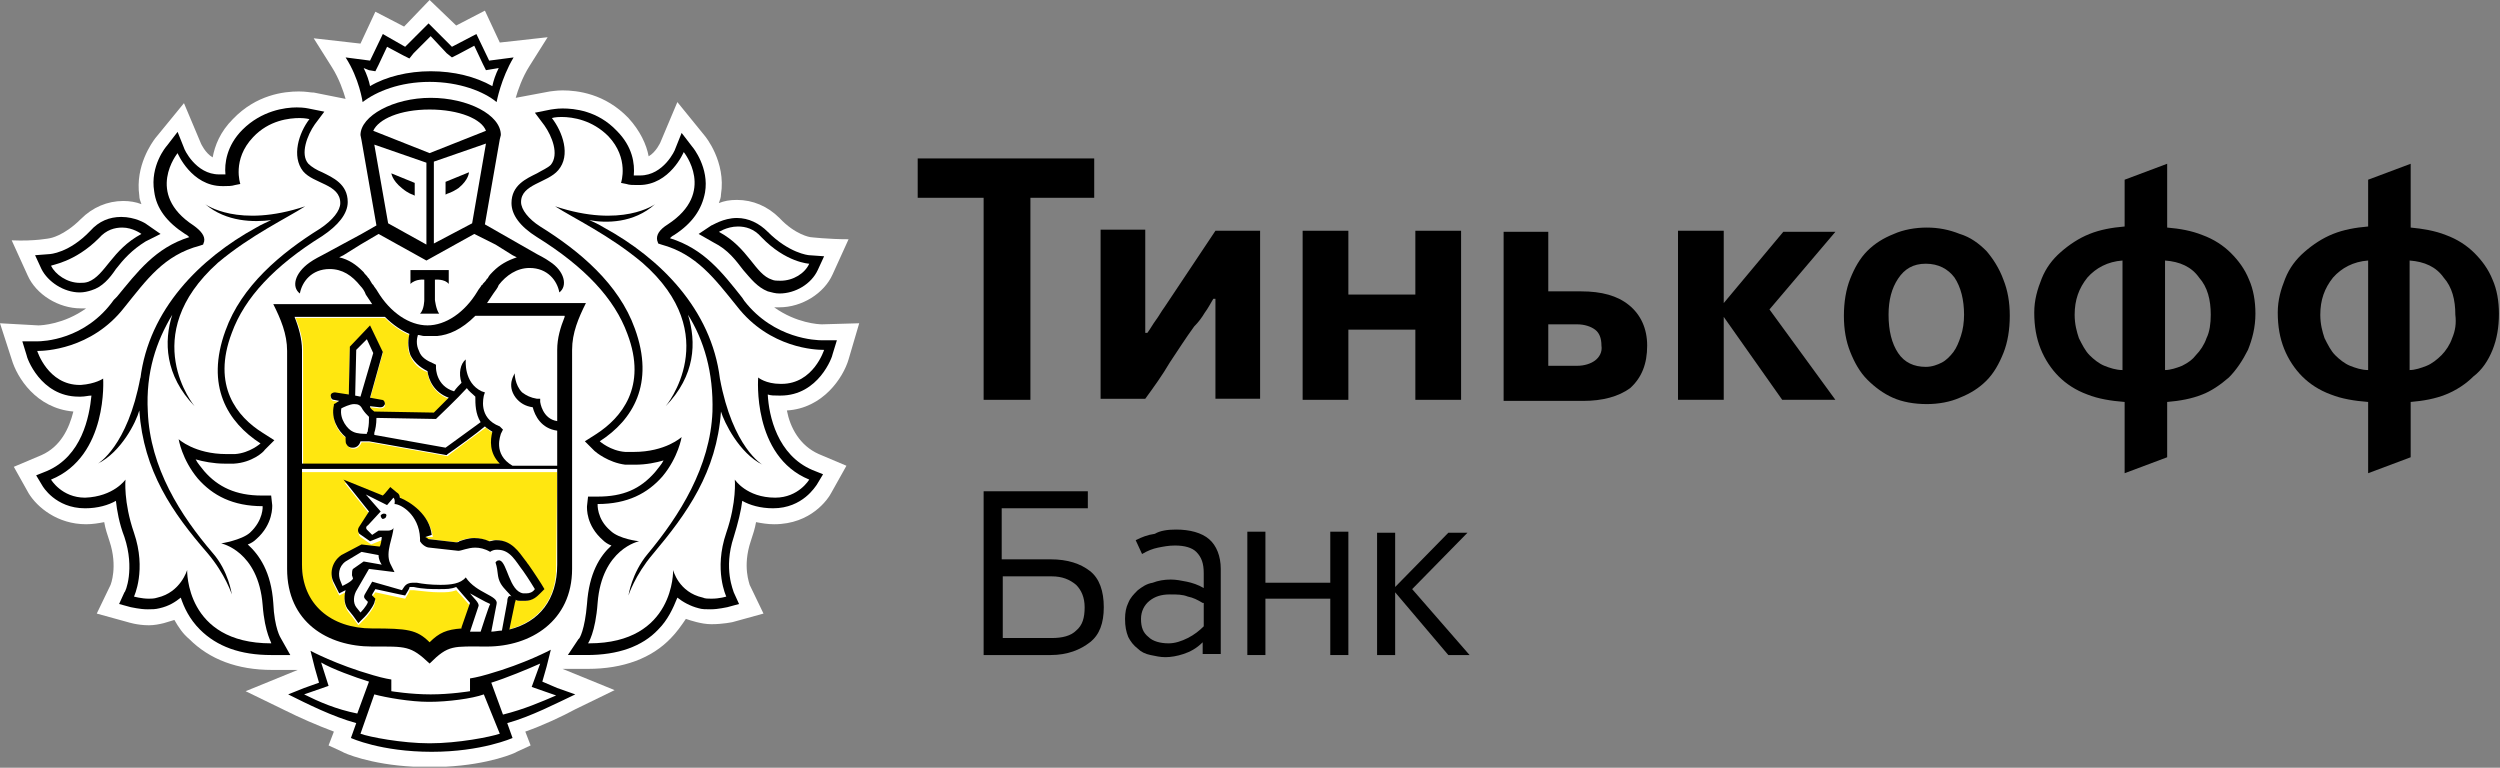 <?xml version="1.0" encoding="utf-8"?>
<!-- Generator: Adobe Illustrator 23.0.1, SVG Export Plug-In . SVG Version: 6.00 Build 0)  -->
<svg version="1.1" xmlns="http://www.w3.org/2000/svg" xmlns:xlink="http://www.w3.org/1999/xlink" x="0px" y="0px"
	 viewBox="0 0 235.1 72.2" style="enable-background:new 0 0 235.1 72.2;" xml:space="preserve">
<rect x="0" y="0" width="235.1" height="72.2" fill="#808080" stroke="none"/>
<style type="text/css">
	.st0{fill:#FFFFFF;}
	.st1{fill:#FFE710;}
</style>
<g id="Layer_1">
	<g>
		<g>
			<g>
				<path class="st0" d="M79.8,33.8l1-3.4l-3.5,0.1c-0.3,0-2.4-0.1-4.5-1.6c0.2,0,0.3,0,0.5,0c2.1,0,4.2-1.3,5-3.1l1.5-3.3
					c-1.9,0-3.6-0.2-3.6-0.2c0,0-1.4-0.2-2.9-1.8c-1.1-1.1-2.5-1.7-4-1.7c-0.7,0-1.2,0.1-1.7,0.3c0.1-0.3,0.2-0.5,0.2-0.8
					c0.5-3.1-1.5-5.5-1.5-5.5l-2.6-3.2l-1.6,3.8c0,0-0.4,0.9-1.1,1.3c-0.2-1.1-0.8-2.4-1.9-3.6c-2.2-2.3-4.8-2.6-6.2-2.6
					c-0.6,0-1.1,0.1-1.2,0.1l-3.2,0.6c0.2-0.7,0.6-1.9,1.3-3l1.7-2.7L47,4l-1.4-3l-2.7,1.4L40.4,0L38,2.5l-2.7-1.4l-1.4,3l-4.4-0.5
					l1.7,2.7c0.7,1.1,1.1,2.3,1.3,3l-3-0.6l-0.1,0c-0.2,0-0.6-0.1-1.3-0.1c-1.4,0-4,0.3-6.2,2.6c-1.2,1.2-1.7,2.5-1.9,3.6
					c-0.7-0.4-1.1-1.3-1.1-1.3l-1.6-3.8l-2.7,3.3c-0.3,0.4-1.9,2.6-1.5,5.4c0,0.3,0.1,0.5,0.2,0.8c-0.5-0.2-1.1-0.3-1.7-0.3
					c-1.5,0-2.9,0.6-4,1.7c-1.6,1.6-2.9,1.8-2.9,1.8c0,0-1.4,0.3-3.6,0.2l1.5,3.3c0.8,1.8,2.9,3.1,5,3.1c0.2,0,0.3,0,0.5,0
					c-2.1,1.5-4.2,1.6-4.5,1.6L0,30.4l1.1,3.4c0.5,1.7,2.3,4.6,5.8,4.9c-0.4,1.6-1.2,3.3-3,4.1l-2.6,1.1l1.4,2.5
					c0.8,1.3,2.7,2.9,5.4,2.9c0.6,0,1.2-0.1,1.7-0.2c0.1,0.6,0.3,1.2,0.5,1.8c0.8,2.4,0.1,4.1,0.1,4.1l-1.3,2.7l2.9,0.8
					c0,0,0.9,0.3,2,0.3c0.5,0,1-0.1,1.4-0.2c0.3-0.1,0.7-0.2,1-0.3c0.4,0.7,0.8,1.3,1.4,1.8c1.9,1.9,4.5,2.9,7.8,2.9h0l2.4,0l-4.9,2
					l3.7,1.8c1.4,0.7,3,1.4,4.6,2l-0.5,1.3l1.3,0.6c0.1,0.1,2.6,1.2,6.7,1.4c0,0,1,0,1.5,0c0.5,0,1.5,0,1.5,0
					c4.1-0.2,6.6-1.3,6.7-1.4l1.3-0.6l-0.5-1.3c1.7-0.6,3.4-1.4,4.7-2.1l3.7-1.8l-4.9-2l2.4,0c3.3,0,6-1,7.8-2.9
					c0.5-0.5,1-1.2,1.4-1.8c0.3,0.1,0.6,0.2,1,0.3c0.4,0.1,0.9,0.2,1.4,0.2c1.1,0,2-0.2,2-0.2l2.9-0.8l-1.3-2.7
					c0-0.1-0.7-1.7,0.1-4.1c0.2-0.6,0.4-1.2,0.5-1.8c0.5,0.1,1.1,0.2,1.7,0.2c3.5,0,5.1-2.4,5.4-3l1.4-2.5l-2.6-1.1
					c-1.8-0.8-2.7-2.5-3-4.1C77.4,38.4,79.3,35.5,79.8,33.8 M32.7,10.4L32.7,10.4L32.7,10.4L32.7,10.4z"/>
				<path class="st0" d="M40.4,10.3c-2.8,0-4.9,0.9-5.3,2l5.3,2.1l5.3-2.1C45.3,11.2,43.2,10.3,40.4,10.3"/>
				<path class="st0" d="M40.5,66L40.5,66L40.5,66h-0.1h0c-1.7,0-4-0.3-5.1-0.7L33.9,69c0.9,0.3,3.9,0.9,6.5,0.9
					c2.6,0,5.7-0.6,6.5-0.9l-1.3-3.7C44.5,65.7,42.2,66,40.5,66"/>
				<path class="st0" d="M50.7,62.4c-1,0.6-3.2,1.4-4.5,1.8l1.1,3c2-0.6,3.7-1.2,5.1-1.9L50,64.6L50.7,62.4z"/>
				<path class="st0" d="M30.2,62.4l0.7,2.2l-2.3,0.8c1.4,0.7,3,1.3,5.1,1.9l1.1-3C33.4,63.8,31.2,63,30.2,62.4"/>
				<path class="st0" d="M40.4,6.8c2.1,0,4.2,0.5,5.8,1.4c0.1-0.5,0.3-1.1,0.6-1.7l-0.6,0.1l-0.6,0.1l-0.3-0.6l-0.8-1.7l-1.5,0.8
					l-0.6,0.3L42,5l-1.6-1.6L38.9,5l-0.5,0.4l-0.6-0.3l-1.5-0.8l-0.8,1.7l-0.3,0.6l-0.6-0.1l-0.6-0.1c0.3,0.6,0.5,1.2,0.6,1.7
					C36.3,7.3,38.3,6.8,40.4,6.8"/>
				<path class="st0" d="M72.5,26.4c0.3,0.1,0.5,0.1,0.8,0.1c1.2,0,2.3-0.8,2.7-1.6c0,0-2.2-0.1-4.5-2.5c-0.7-0.8-1.5-1-2.2-1
					c-1.1,0-1.8,0.6-1.8,0.6C70.4,23.4,70.9,25.8,72.5,26.4"/>
				<path class="st0" d="M7.5,26.5c0.3,0,0.6,0,0.8-0.1c1.6-0.5,2.2-3,5-4.5c0,0-0.8-0.6-1.8-0.6c-0.7,0-1.5,0.2-2.2,1
					c-2.3,2.4-4.5,2.5-4.5,2.5C5.2,25.7,6.3,26.5,7.5,26.5"/>
				<path class="st0" d="M73.3,36.2c0,0,0.1,0,0.1,0c3,0,4-3.2,4-3.2h-0.1c-0.5,0-5-0.1-8.1-4.1c-2.1-2.6-3.7-4.9-7.1-5.8l-0.3-0.1
					l-0.1-0.3c-0.1-0.5,0.3-1,1-1.5c4.6-3,1.5-6.8,1.5-6.8s-1.3,3.1-4.2,3.1c-0.1,0-0.1,0-0.2,0c-0.3,0-0.7,0-1-0.1l-0.5-0.1
					c0,0,0.8-2.3-1.2-4.4c-1.5-1.6-3.4-1.8-4.4-1.8c-0.5,0-0.9,0.1-0.9,0.1c1,1.3,1.7,3.5,0.6,4.9c-1,1.2-3.5,1.2-3.5,3
					c0,0.7,0.7,1.6,1.9,2.4c3.7,2.3,7.4,5.4,8.9,9.6c1.9,5.2-0.2,8.6-3.3,10.6c0,0,1,0.9,2.4,1c0.3,0,0.6,0,0.8,0
					c3,0,4.5-1.4,4.5-1.4s-0.3,1.9-1.8,3.7c-1.4,1.6-3.3,2.6-6.1,2.6c0,0-0.1,1.3,1.2,2.5c0.8,0.7,2.7,1,2.7,1s-3.5,0.7-3.9,5.8
					c-0.2,2.8-0.9,3.8-0.9,3.8h0.1c8.1,0,7.9-6.9,7.9-6.9s0.6,2.1,2.8,2.6c0.3,0.1,0.6,0.1,0.8,0.1c0.7,0,1.4-0.2,1.4-0.2
					s-1.2-2.5,0-6c1-2.9,0.8-5,0.8-5s1.1,1.6,3.8,1.7h0c2.2,0,3.2-1.7,3.2-1.7c-5.4-2.2-4.9-9.5-4.9-9.5S71.9,36.2,73.3,36.2
					 M71.7,43.7c-2.2-1.1-3.6-3.9-3.9-5c-0.4,5.7-3.1,9.6-6.4,13.4c-1.7,2-2.3,3.9-2.3,3.9s0.3-2.2,1.8-3.9c3-3.6,5.9-8.2,6.1-13.4
					c0.1-3.7-0.8-6.6-2.3-9.1c0.8,2.5,0.7,5.7-2.1,8.6c0,0,5.5-6.6-2.2-13.5c-3.1-2.6-6.5-4.2-8.2-5.3c6.3,2.1,9.4-0.2,9.4-0.2
					c-2,1.7-4.6,1.7-6.2,1.5c0.4,0.2,0.9,0.4,1.4,0.7c5.3,2.9,10.1,7.7,10.9,14.2v-0.1C68.9,42.1,71.7,43.7,71.7,43.7"/>
				<path class="st0" d="M20.8,50.9c0,0,1.9-0.2,2.7-1c1.3-1.1,1.2-2.5,1.2-2.5c-2.8,0-4.7-1-6.1-2.6c-1.5-1.8-1.8-3.7-1.8-3.7
					s1.5,1.4,4.5,1.4c0.3,0,0.5,0,0.8,0c1.4-0.1,2.4-1,2.4-1c-3.1-2-5.2-5.4-3.3-10.6c1.5-4.2,5.2-7.3,8.9-9.6
					c1.2-0.8,1.9-1.6,1.9-2.4c0-1.7-2.5-1.8-3.5-3c-1.2-1.4-0.4-3.6,0.6-4.9c0,0-0.3-0.1-0.9-0.1c-1.1,0-2.9,0.3-4.4,1.8
					c-2,2.1-1.2,4.4-1.2,4.4L22,17.4c-0.3,0.1-0.6,0.1-1,0.1c-0.1,0-0.1,0-0.2,0c-2.9,0-4.2-3.1-4.2-3.1s-3.1,3.8,1.5,6.8
					c0.8,0.5,1.1,1,1,1.5L19,23.1l-0.3,0.1c-3.3,0.9-5,3.2-7.1,5.8c-3.1,4-7.5,4.1-8.1,4.1H3.5c0,0,1,3.2,4,3.2c0,0,0.1,0,0.1,0
					c1.4,0,2.1-0.6,2.1-0.6s0.5,7.2-4.9,9.5c0,0,1,1.7,3.2,1.7h0c2.7,0,3.8-1.7,3.8-1.7s-0.2,2.1,0.8,5c1.2,3.5,0,6,0,6
					s0.6,0.2,1.4,0.2c0.3,0,0.6,0,0.8-0.1c2.3-0.5,2.8-2.6,2.8-2.6s-0.2,6.9,7.9,6.9h0.1c0,0-0.7-1-0.9-3.8
					C24.3,51.7,20.8,50.9,20.8,50.9 M19.5,52.2c-3.2-3.8-6-7.7-6.4-13.4c-0.3,1-1.7,3.9-3.9,5c0,0,2.8-1.7,4-8.1v0.1
					c0.8-6.6,5.6-11.3,10.9-14.2c0.5-0.3,0.9-0.5,1.4-0.7c-1.6,0.3-4.2,0.3-6.2-1.5c0,0,3.1,2.3,9.4,0.2c-1.7,1.1-5.1,2.7-8.2,5.3
					c-7.8,6.8-2.2,13.5-2.2,13.5c-2.8-2.9-2.9-6-2.1-8.6c-1.5,2.4-2.4,5.4-2.3,9.1C14.1,44,17,48.5,20,52.2c1.5,1.8,1.8,3.9,1.8,3.9
					S21.2,54.2,19.5,52.2"/>
				<path class="st0" d="M34.5,25.6c0.1,0.1,0.3,0.3,0.4,0.5c0,0,0.1,0.1,0.1,0.1c0.1,0.2,0.2,0.3,0.3,0.5c0,0,0,0.1,0.1,0.1
					c0.1,0.2,0.3,0.4,0.4,0.6c1.2,2,3,3.2,4.7,3.2c1.7,0,3.5-1.2,4.7-3.2c0.1-0.2,0.3-0.4,0.4-0.6c0,0,0-0.1,0.1-0.1
					c0.1-0.2,0.2-0.3,0.4-0.5c0,0,0.1-0.1,0.1-0.1c0.1-0.2,0.3-0.3,0.4-0.5c0,0,0,0,0.1-0.1c0.6-0.6,1.3-1.1,2.2-1.3L48.3,24h0
					l-1.6-1l-1.7-1l-4.5,2.5l0,0l0,0l-4.5-2.5l-1.7,1l-1.6,1h0l-0.4,0.2C33.1,24.5,33.8,24.9,34.5,25.6
					C34.4,25.6,34.4,25.6,34.5,25.6 M38.6,25.4h1.9h1.9v1.3c-0.4-0.5-1.3-0.4-1.3-0.4v1.9c0,0,0,0.9,0.4,1.3h-0.9h-0.9
					c0.3-0.4,0.4-1.3,0.4-1.3v-1.9c0,0-0.9-0.1-1.3,0.4V25.4z"/>
				<path class="st0" d="M40.1,22.9v-7.7l-4.9-1.7l1.3,7.4L40.1,22.9z M39,17.1v1.2l-0.2-0.1c0,0-0.4-0.1-1-0.6c-1-0.8-1-1.5-1-1.5
					L39,17.1z"/>
				<path class="st0" d="M44.4,21l1.3-7.4l-4.9,1.7v7.7L44.4,21z M41.9,17.1l2.2-0.9c0,0,0,0.7-1,1.5c-0.6,0.5-0.9,0.6-1,0.6
					l-0.2,0.1V17.1z"/>
				<path class="st0" d="M33.2,40.6c0.5,0.2,1,0.2,1.3,0.2c0,0,0-0.1,0-0.1c0-0.1,0.1-0.2,0.1-0.3c0.1-0.4,0.1-0.9,0.1-1.2
					c-0.2-0.1-0.5-0.3-0.6-0.7c-0.2-0.4-0.4-0.6-0.8-0.6c-0.5,0-1,0.3-1.2,0.4C31.9,39.5,32.6,40.4,33.2,40.6"/>
				<path class="st0" d="M43.9,36.6c-0.9,1-2.7,2.7-2.8,2.8l-0.1,0.1l-5.6-0.1c0,0.6-0.1,1-0.2,1.4c0,0.1,0,0.1,0,0.2l6.7,1.2
					c0.7-0.5,2.6-1.9,3.3-2.4c-0.5-0.8-0.6-1.7-0.5-2.4C44.4,37.1,44.2,36.8,43.9,36.6"/>
				<path class="st0" d="M44.7,29.8c-1.3,1.3-2.5,1.8-3.6,1.9c-0.2,0-0.4,0-0.6,0h0h0c-0.2,0-0.4,0-0.6,0c-0.2,0-0.4,0-0.6-0.1
					c-0.1,0.3-0.2,0.9,0.1,1.5c0.2,0.5,0.7,0.9,1.4,1.2l0.2,0.1l0,0.3c0,0.1,0.1,1.7,1.8,2.2c0.3-0.3,0.6-0.6,0.7-0.8
					c-0.4-0.9-0.2-1.7,0.4-2.2c0,0.1-0.3,2.2,1.5,3l0.3,0.1l-0.1,0.3c0,0.1-0.6,2.2,1.5,2.9l0.4,0.1l-0.2,0.4c0,0.1-0.8,2,1.1,3h4.2
					v-3.3c-1.5-0.2-2.1-1.4-2.3-2.2c-0.7-0.1-1.2-0.4-1.6-0.9c-0.9-1.1-0.1-2.2-0.1-2.3c0,0,0,1.1,0.7,1.8c0.3,0.3,0.7,0.6,1.4,0.6
					l0.3,0l0,0.3c0,0.1,0.2,1.6,1.6,1.8l0-6.7c0-1,0.3-2.1,0.7-3.1H44.7z"/>
				<polygon class="st0" points="33.5,32.9 33.4,37.2 33.9,37.3 35.1,33.2 34.5,31.9 				"/>
				<path class="st0" d="M46.7,52.6c0,0,0.1,0,0.1,0c0.7,0.2,0.9,2.9,2.2,3.1c0.1,0,0.2,0,0.3,0c0.4,0,0.6-0.2,0.8-0.4
					c0,0-0.7-1-1.1-1.7c-0.7-0.9-1.2-2-2.4-2c0,0-0.1,0-0.1,0c-0.4,0-0.6,0.2-0.6,0.2c-0.5-0.3-0.9-0.4-1.4-0.4
					c-0.8,0-1.3,0.3-1.6,0.3h0l-2.7-0.3c-0.4,0-0.8-0.5-0.9-0.6c0,0,0-0.1,0-0.1c0-0.1,0-0.1,0-0.2c-0.1-2.2-1.8-3.2-2.4-3.2
					c0,0,0.1-0.4-0.1-0.6l-0.6,0.7l-2-1l1.4,1.6l-1.2,1.3c-0.1,0.2-0.1,0.4-0.1,0.4l0.5,0.5l0.6-0.4c0,0,0.1,0,0.2,0
					c0.2,0,0.4,0,0.7,0c0.3,0,0.5-0.1,0.5-0.3c-0.1,0.8-0.8,2.2-0.3,3.4l0.4,0.8l-2.4-0.3l-1.1,1.9c-0.3,0.6-0.4,1.3-0.1,1.7
					l0.4,0.5c0,0,0.6-0.6,0.7-1l-0.2-0.2c-0.2-0.2-0.2-0.3-0.1-0.5l0.7-1.2l2.8,0.7l0.1-0.3c0.2-0.3,0.5-0.4,0.8-0.4
					c0.1,0,0.3,0,0.4,0c0.5,0.1,1.4,0.2,2.2,0.2c0.9,0,1.9-0.2,2.4-0.7c1,1.5,3.1,1.8,2.9,2.5l-0.5,2.6c0.4,0,0.7,0,1-0.1l0.5-2.7
					c0.1-0.3,0.1-0.7,0.1-0.7c-0.2-0.2-0.7-0.6-1-1.2c-0.4-0.7-0.2-1.1-0.5-2C46.3,52.8,46.4,52.6,46.7,52.6 M36.1,48.8
					c-0.1,0-0.2-0.1-0.2-0.3c0-0.1,0.1-0.2,0.3-0.2c0.1,0,0.2,0.1,0.2,0.3C36.3,48.7,36.2,48.8,36.1,48.8"/>
				<path class="st0" d="M32.2,55c0,0,0.9-0.4,1-0.7l-0.1-0.3c-0.1-0.2-0.1-0.4,0.1-0.5l1-0.7l1.7,0.3c0,0-0.3-0.4-0.3-0.9L34,51.9
					l-1.5,0.9c-0.7,0.5-0.7,1.3-0.5,1.8L32.2,55z"/>
				<path class="st0" d="M44.2,59.4c0.3,0,0.6,0,1,0c0,0,0.9-2.5,0.9-2.6c-0.5-0.2-1.5-0.8-1.9-1c0.3,0.4,0.9,0.8,0.8,1.2L44.2,59.4
					z"/>
				<path class="st1" d="M52.4,44.4h-24v9c0,3.7,2.7,6,6.6,6c3.3,0,4.2,0.1,5.4,1.3c0.8-0.8,1.5-1.2,3-1.3l0-0.1l0.8-2.3
					c0-0.1-1.3-1.5-1.3-1.5c-0.5,0.2-0.9,0.2-1.6,0.2c-0.7,0-1.5-0.1-2.4-0.2c-0.1,0-0.2,0-0.3,0c-0.1,0-0.1,0-0.1,0.1l-0.1,0.2
					l-0.3,0.5l-0.5-0.1l-2.3-0.5L35,56.1l0,0.1l0.3,0.3l-0.1,0.4c-0.2,0.5-0.7,1.1-0.9,1.3l-0.6,0.6l-0.5-0.7l-0.4-0.5
					c-0.4-0.5-0.5-1.2-0.3-1.9c0,0,0,0,0,0L31.9,56l-0.3-0.6l-0.2-0.4c-0.4-0.8-0.2-1.9,0.7-2.6l1.9-1l1.8,0.3
					c0-0.2,0.1-0.8,0.2-0.9c0,0-0.1,0-0.1,0l-1,0.4l-1-0.7c0,0-0.4-0.4,0-0.7l0.9-1.4l-2.4-3l3.7,1.5l0.2-0.3l0.5-0.6l0.6,0.5
					c0.2,0.2,0.3,0.3,0.3,0.5c1,0.4,2.8,1.6,3,3.5L40,50.5v0c0.1,0.2,0.2,0.2,0.3,0.2l2.6,0.3c0.1,0,0.1,0,0.2-0.1
					c0.3-0.1,0.8-0.3,1.4-0.3c0.5,0,0.9,0.1,1.4,0.3c0.2-0.1,0.4-0.1,0.6-0.1l0.1,0c1.4,0,2.1,1.1,2.7,1.9c0.1,0.1,0.2,0.3,0.3,0.4
					c0.5,0.7,1.1,1.7,1.2,1.8l0.3,0.5l-0.4,0.4c-0.3,0.3-0.7,0.7-1.4,0.7c-0.1,0-0.3,0-0.5,0c-0.1,0-0.3-0.1-0.4-0.1
					c0,0.1,0,0.3-0.1,0.4l-0.5,2.4c2.8-0.7,4.5-2.8,4.5-5.8L52.4,44.4z"/>
				<path class="st1" d="M28.4,43.7h18.7c-0.9-1-0.9-2.2-0.7-3c-0.3-0.1-0.5-0.3-0.7-0.5c-0.7,0.5-3,2.2-3.5,2.6l-0.1,0.1l-7.3-1.3
					h-0.1c-0.2,0-0.4,0-0.7,0c-0.1,0.3-0.4,0.6-0.7,0.6c0,0-0.1,0-0.1,0c-0.2,0-0.4-0.1-0.5-0.3c-0.1-0.2-0.2-0.3-0.1-0.5l0-0.2
					c-0.8-0.5-1.5-1.7-1.1-3l0-0.1l0.1-0.1c0,0,0.1-0.1,0.3-0.2l-0.5-0.1c-0.2,0-0.3-0.2-0.3-0.4c0-0.2,0.2-0.3,0.4-0.3l1.3,0.2
					l0.1-4.5l1.9-2l1.2,2.5l-1.2,4.3l1.1,0.2c0.2,0,0.3,0.2,0.3,0.4c0,0.2-0.2,0.3-0.4,0.3c0,0,0,0-0.1,0l-0.9-0.1c0,0,0,0,0,0.1
					c0.1,0.2,0.3,0.3,0.4,0.4l5.6,0.1c0.2-0.2,0.8-0.8,1.4-1.4c-1.4-0.5-1.9-1.7-2-2.5c-0.8-0.3-1.3-0.8-1.6-1.5
					c-0.4-0.8-0.2-1.6-0.1-2c-0.7-0.3-1.5-0.8-2.3-1.6h-8.4c0.4,1,0.7,2,0.7,3.1V43.7z"/>
				<path d="M36.1,48.3c-0.1,0-0.3,0.1-0.3,0.2c0,0.1,0.1,0.3,0.2,0.3c0.1,0,0.3-0.1,0.3-0.2C36.4,48.4,36.3,48.3,36.1,48.3"/>
				<path d="M52.4,64.7L51,64.1l0.4-1.4l0.4-1.6c0,0-2.4,1.3-5.9,2.3c-1,0.3-1.7,0.4-1.7,0.4V65c0,0-1.8,0.3-3.7,0.3h0h0h0h0
					c-1.9,0-3.7-0.3-3.7-0.3v-1.1c0,0-0.7-0.1-1.7-0.4c-3.5-1-5.9-2.3-5.9-2.3l0.4,1.6l0.4,1.4l-1.4,0.5l-1.5,0.6
					c1.8,0.9,4.2,2.1,6.4,2.7l-0.5,1.4c0,0,2.8,1.3,7.6,1.3v0h0h0h0h0v0c4.7,0,7.6-1.3,7.6-1.3l-0.5-1.4c2.2-0.6,4.7-1.9,6.4-2.7
					L52.4,64.7z M28.6,65.3l2.3-0.8l-0.7-2.2c1,0.6,3.2,1.4,4.5,1.8l-1.1,3C31.6,66.7,30,66,28.6,65.3 M40.4,69.9
					c-2.6,0-5.7-0.6-6.5-0.9l1.3-3.7c1.1,0.3,3.4,0.7,5.1,0.7h0h0.1h0h0c1.7,0,4-0.3,5.1-0.7L47,69C46.1,69.3,43.1,69.9,40.4,69.9
					 M47.3,67.2l-1.1-3c1.3-0.4,3.5-1.3,4.6-1.8L50,64.6l2.3,0.8C50.9,66,49.3,66.7,47.3,67.2"/>
				<path d="M40.4,7.7c2.8,0,5.1,0.9,6.3,1.9c0,0,0.4-2.2,1.6-4.2l-2.3,0.3l-1.2-2.5l-2.3,1.2l-2.2-2.2l-2.2,2.2L36,3.2l-1.2,2.5
					l-2.3-0.3c1.3,2,1.6,4.2,1.6,4.2C35.4,8.6,37.6,7.7,40.4,7.7 M34.7,6.6l0.6,0.1l0.3-0.6l0.8-1.7l1.5,0.8l0.6,0.3L38.9,5l1.6-1.6
					L42,5l0.5,0.4l0.6-0.3l1.5-0.8l0.8,1.7l0.3,0.6l0.6-0.1l0.6-0.1c-0.3,0.6-0.5,1.2-0.6,1.7c-1.6-0.9-3.6-1.4-5.8-1.4
					c-2.1,0-4.2,0.5-5.7,1.4c-0.1-0.5-0.3-1.1-0.6-1.7L34.7,6.6z"/>
				<path d="M73.4,37.2c3.6,0,4.9-3.7,4.9-3.9l0.4-1.3l-1.4,0h0c-0.5,0-4.5-0.1-7.3-3.7L69.8,28c-1.9-2.4-3.6-4.6-6.8-5.6
					c0.1-0.1,0.2-0.2,0.4-0.3c1.7-1.1,2.6-2.4,2.9-4c0.4-2.3-1.1-4.2-1.2-4.3l-1-1.3L63.5,14c0,0.1-1.1,2.5-3.3,2.5h-0.2
					c-0.2,0-0.3,0-0.4,0c0.1-1.1-0.1-2.7-1.6-4.2c-1.8-1.9-4-2.1-5.1-2.1c-0.6,0-1,0.1-1.1,0.1l-1.5,0.3l0.9,1.2
					c0.7,1,1.4,2.7,0.6,3.7c-0.3,0.3-0.8,0.5-1.3,0.8c-1,0.5-2.4,1.1-2.4,2.8c0,1.1,0.8,2.2,2.4,3.2c4.5,2.8,7.3,5.8,8.5,9.1
					c1.9,5-0.6,7.9-2.9,9.4l-1.1,0.7l0.9,0.9c0.1,0.1,1.3,1.1,2.9,1.3c0.3,0,0.6,0,0.9,0c1.1,0,2-0.2,2.7-0.4
					c-0.2,0.4-0.5,0.7-0.8,1.1c-1.4,1.6-3,2.3-5.4,2.3l-0.9,0l-0.1,0.9c0,0.2-0.1,1.8,1.5,3.2c0.2,0.2,0.5,0.4,0.8,0.5
					c-1.1,1-2.1,2.6-2.3,5.5c-0.2,2.4-0.7,3.3-0.8,3.3l-1,1.5l1.8,0c2.9,0,5.2-0.8,6.7-2.4c0.9-0.9,1.4-2,1.8-3c0.5,0.4,1.2,0.8,2,1
					c0.3,0.1,0.7,0.1,1.1,0.1c0.8,0,1.5-0.2,1.6-0.2l1.1-0.3l-0.5-1.1c0-0.1-1-2.2,0-5.2c0.4-1.3,0.7-2.5,0.8-3.4
					c0.7,0.4,1.7,0.7,2.9,0.7c2.8,0,4-2.1,4.1-2.2l0.6-1l-1-0.4c-3.3-1.4-4.1-5.1-4.2-7.1c0.3,0.1,0.6,0.1,1,0.1L73.4,37.2z
					 M76.1,45.1c0,0-1,1.7-3.2,1.7h0c-2.7,0-3.8-1.7-3.8-1.7s0.2,2.1-0.8,5c-1.2,3.5,0,6,0,6s-0.6,0.2-1.4,0.2c-0.3,0-0.6,0-0.8-0.1
					c-2.3-0.5-2.8-2.6-2.8-2.6s0.2,6.9-7.9,6.9h-0.1c0,0,0.7-1,0.9-3.8c0.4-5.1,3.9-5.8,3.9-5.8s-1.9-0.2-2.7-1
					c-1.3-1.1-1.2-2.5-1.2-2.5c2.8,0,4.7-1,6.1-2.6c1.5-1.8,1.8-3.7,1.8-3.7s-1.5,1.4-4.5,1.4c-0.3,0-0.5,0-0.8,0
					c-1.4-0.1-2.4-1-2.4-1c3.1-2,5.2-5.4,3.3-10.6c-1.5-4.2-5.2-7.3-8.9-9.6C49.7,20.6,49,19.7,49,19c0-1.7,2.5-1.8,3.5-3
					c1.2-1.4,0.4-3.6-0.6-4.9c0,0,0.3-0.1,0.9-0.1c1.1,0,2.9,0.3,4.4,1.8c2,2.1,1.2,4.4,1.2,4.4l0.5,0.1c0.3,0.1,0.6,0.1,1,0.1
					c0.1,0,0.1,0,0.2,0c2.9,0,4.2-3.1,4.2-3.1s3.1,3.8-1.5,6.8c-0.8,0.5-1.1,1-1,1.5l0.1,0.3l0.3,0.1c3.3,0.9,5,3.2,7.1,5.8
					c3.1,4,7.5,4.1,8.1,4.1h0.1c0,0-1,3.2-4,3.2c0,0-0.1,0-0.1,0c-1.4,0-2.1-0.6-2.1-0.6S70.7,42.9,76.1,45.1"/>
				<path d="M67.1,22.8c1.4,0.7,2.1,1.7,2.8,2.6c0.7,0.8,1.3,1.6,2.3,2c0.4,0.1,0.7,0.2,1.1,0.2c1.5,0,3-0.9,3.6-2.2l0.6-1.3
					l-1.4-0.1c-0.1,0-1.9-0.2-3.9-2.2c-0.8-0.8-1.8-1.3-2.9-1.3c-1.3,0-2.3,0.7-2.4,0.7L65.7,22L67.1,22.8z M69.4,21.3
					c0.7,0,1.5,0.2,2.2,1c2.3,2.4,4.5,2.5,4.5,2.5c-0.4,0.9-1.5,1.6-2.7,1.6c-0.3,0-0.6,0-0.8-0.1c-1.6-0.5-2.2-3-5-4.5
					C67.5,21.9,68.3,21.3,69.4,21.3"/>
				<path d="M67.7,35.6L67.7,35.6c-0.8-6.5-5.6-11.3-10.9-14.2c-0.5-0.3-0.9-0.5-1.4-0.7c1.6,0.3,4.2,0.3,6.2-1.5
					c0,0-3.1,2.3-9.4,0.2c1.7,1.1,5.1,2.7,8.2,5.3c7.8,6.8,2.2,13.5,2.2,13.5c2.8-2.9,2.9-6,2.1-8.6c1.5,2.4,2.4,5.4,2.3,9.1
					c-0.2,5.2-3.1,9.8-6.1,13.4c-1.5,1.8-1.8,3.9-1.8,3.9s0.6-1.9,2.3-3.9c3.2-3.8,6-7.7,6.4-13.4c0.3,1,1.7,3.9,3.9,5
					C71.7,43.7,68.9,42.1,67.7,35.6"/>
				<path d="M26.4,60c0,0-0.6-0.9-0.7-3.3c-0.2-2.9-1.3-4.5-2.4-5.5c0.3-0.1,0.6-0.3,0.8-0.5c1.6-1.4,1.5-3.1,1.5-3.2l-0.1-0.9
					l-0.9,0c-2.4,0-4.1-0.8-5.4-2.3c-0.3-0.4-0.6-0.7-0.8-1.1c0.7,0.2,1.7,0.4,2.7,0.4c0.3,0,0.6,0,0.9,0c1.7-0.1,2.8-1.1,2.9-1.3
					l0.9-0.9l-1.1-0.7c-2.4-1.5-4.8-4.4-2.9-9.4c1.2-3.3,4-6.3,8.5-9.1c1.5-1,2.4-2.1,2.4-3.2c0-1.7-1.4-2.3-2.4-2.8
					c-0.5-0.2-1-0.5-1.3-0.8c-0.8-0.9-0.1-2.7,0.6-3.7l0.9-1.2l-1.5-0.3c0,0-0.4-0.1-1.1-0.1c-1.1,0-3.3,0.3-5.1,2.1
					c-1.5,1.5-1.7,3.2-1.6,4.2c-0.1,0-0.3,0-0.4,0h-0.2c-2.2,0-3.3-2.4-3.3-2.5l-0.6-1.5l-1,1.3c-0.1,0.1-1.6,1.9-1.2,4.3
					c0.2,1.6,1.2,2.9,2.9,4c0.2,0.1,0.3,0.2,0.4,0.3c-3.2,1-4.9,3.3-6.8,5.6l-0.3,0.3C8,32,4,32.1,3.5,32.1l-1.4,0l0.4,1.3
					c0,0.2,1.3,3.9,4.9,3.9l0.2,0c0.4,0,0.7-0.1,1-0.1c-0.2,2-0.9,5.7-4.2,7.1l-1,0.4l0.6,1C4,45.7,5.2,47.8,8,47.8
					c1.2,0,2.2-0.3,2.9-0.7c0.1,0.9,0.3,2.1,0.8,3.4c1,3,0.1,5.2,0,5.2l-0.5,1.1l1.1,0.3c0.1,0,0.8,0.2,1.6,0.2c0.4,0,0.7,0,1.1-0.1
					c0.9-0.2,1.5-0.6,2-1c0.3,0.9,0.8,2,1.8,3c1.6,1.6,3.8,2.4,6.7,2.4l1.8,0L26.4,60z M25.5,60.5c-8.1,0-7.9-6.9-7.9-6.9
					s-0.6,2.1-2.8,2.6c-0.3,0.1-0.6,0.1-0.8,0.1c-0.7,0-1.4-0.2-1.4-0.2s1.2-2.5,0-6c-1-2.9-0.8-5-0.8-5s-1.1,1.6-3.8,1.7h0
					c-2.2,0-3.2-1.7-3.2-1.7c5.4-2.2,4.9-9.5,4.9-9.5s-0.7,0.5-2.1,0.6c0,0-0.1,0-0.1,0c-3,0-4-3.2-4-3.2h0.1c0.5,0,5-0.1,8.1-4.1
					c2.1-2.6,3.7-4.9,7.1-5.8l0.3-0.1l0.1-0.3c0.1-0.5-0.3-1-1-1.5c-4.6-3-1.5-6.8-1.5-6.8s1.3,3.1,4.2,3.1c0.1,0,0.1,0,0.2,0
					c0.3,0,0.7,0,1-0.1l0.5-0.1c0,0-0.8-2.3,1.2-4.4c1.5-1.6,3.4-1.8,4.4-1.8c0.5,0,0.9,0.1,0.9,0.1c-1,1.3-1.7,3.5-0.6,4.9
					c1,1.2,3.5,1.2,3.5,3c0,0.7-0.7,1.6-1.9,2.4c-3.7,2.3-7.4,5.4-8.9,9.6c-1.9,5.2,0.2,8.6,3.3,10.6c0,0-1,0.9-2.4,1
					c-0.3,0-0.6,0-0.8,0c-3,0-4.5-1.4-4.5-1.4s0.3,1.9,1.8,3.7c1.4,1.6,3.3,2.6,6.1,2.6c0,0,0.1,1.3-1.2,2.5c-0.8,0.7-2.7,1-2.7,1
					s3.5,0.7,3.9,5.8C24.9,59.6,25.6,60.5,25.5,60.5L25.5,60.5z"/>
				<path d="M7.5,27.5c0.4,0,0.8-0.1,1.1-0.2c1-0.3,1.7-1.1,2.3-2c0.7-0.9,1.5-1.8,2.8-2.6l1.4-0.7l-1.3-0.9
					c-0.1-0.1-1.1-0.7-2.4-0.7c-1.1,0-2.1,0.4-2.9,1.3c-2,2.1-3.8,2.2-3.9,2.2L3.3,24l0.6,1.3C4.5,26.5,6,27.5,7.5,27.5 M9.3,22.4
					c0.7-0.8,1.5-1,2.2-1c1,0,1.8,0.6,1.8,0.6c-2.8,1.5-3.4,3.9-5,4.5c-0.3,0.1-0.5,0.1-0.8,0.1c-1.2,0-2.3-0.8-2.7-1.6
					C4.8,24.9,7,24.7,9.3,22.4"/>
				<path d="M13.9,38.7c-0.2-3.7,0.8-6.6,2.3-9.1c-0.8,2.5-0.7,5.7,2.1,8.6c0,0-5.5-6.6,2.2-13.5c3.1-2.6,6.5-4.2,8.2-5.3
					c-6.3,2.1-9.4-0.2-9.4-0.2c2,1.7,4.6,1.7,6.2,1.5c-0.4,0.2-0.9,0.4-1.4,0.7c-5.3,2.9-10.1,7.7-10.9,14.2v-0.1
					c-1.2,6.5-4,8.1-4,8.1c2.2-1.1,3.6-3.9,3.9-5c0.4,5.7,3.1,9.6,6.4,13.4c1.7,2,2.3,3.9,2.3,3.9s-0.3-2.2-1.8-3.9
					C17,48.5,14.1,44,13.9,38.7"/>
				<path d="M38.6,25.4v1.3c0.5-0.5,1.3-0.4,1.3-0.4v1.9c0,0,0,0.9-0.4,1.3h0.9h0.9c-0.3-0.4-0.4-1.3-0.4-1.3v-1.9
					c0,0,0.9-0.1,1.3,0.4v-1.3h-1.9H38.6z"/>
				<path d="M37.8,17.7c0.6,0.5,1,0.6,1,0.6l0.2,0.1v-1.2l-2.2-0.9C36.8,16.2,36.8,16.9,37.8,17.7"/>
				<path d="M43.1,17.7c1-0.8,1-1.5,1-1.5l-2.2,0.9v1.2l0.2-0.1C42.1,18.2,42.5,18.1,43.1,17.7"/>
				<path d="M47.1,12.7c0-1.9-3.1-3.5-6.6-3.5h0h0h0c-3.5,0-6.6,1.7-6.6,3.5l0.1,0.5l1.4,8l-1.4,0.8L30.3,24h0c0,0-0.8,0.4-1.2,0.7
					c-1.4,1-1.7,2.3-0.9,2.9c0.2-1.1,1.1-2.3,2.8-2.3c1.2,0,2.1,0.6,2.9,1.6c0.2,0.2,0.4,0.5,0.5,0.8c0.2,0.3,0.4,0.6,0.6,0.9h-9.3
					c0.7,1.4,1.3,2.8,1.3,4.4v20.5c0,5,3.8,7.3,8,7.3c3.2,0,3.6-0.1,5.4,1.6c1.8-1.8,2.2-1.6,5.4-1.6c4.1,0,8-2.4,8-7.3V32.9
					c0-1.6,0.6-3,1.3-4.4h-9.3c0.2-0.3,0.4-0.6,0.6-0.9c0.2-0.3,0.4-0.5,0.5-0.8c0.7-0.9,1.7-1.6,2.9-1.6c1.7,0,2.6,1.2,2.8,2.3
					c0.8-0.6,0.5-2-0.9-2.9c-0.4-0.3-1.2-0.7-1.2-0.7h0L47,21.9l-1.4-0.8l1.4-8L47.1,12.7z M35.2,13.6l4.9,1.7v7.7L36.5,21
					L35.2,13.6z M36.2,29.8c0.8,0.8,1.6,1.3,2.3,1.6c-0.1,0.4-0.2,1.2,0.1,2c0.3,0.6,0.8,1.1,1.6,1.5c0.1,0.8,0.6,2,2,2.5
					c-0.6,0.6-1.2,1.2-1.4,1.4l-5.6-0.1c-0.1-0.1-0.3-0.2-0.4-0.4c0,0,0,0,0-0.1l0.9,0.1c0,0,0,0,0.1,0c0.2,0,0.3-0.1,0.4-0.3
					c0-0.2-0.1-0.4-0.3-0.4l-1.1-0.2l1.2-4.3l-1.2-2.5l-1.9,2l-0.1,4.5l-1.3-0.2c-0.2,0-0.4,0.1-0.4,0.3c0,0.2,0.1,0.4,0.3,0.4
					l0.5,0.1c-0.2,0.1-0.3,0.2-0.3,0.2L31.4,38l0,0.1c-0.3,1.3,0.4,2.4,1.1,3l0,0.2c0,0.2,0,0.4,0.1,0.5c0.1,0.2,0.3,0.3,0.5,0.3
					c0,0,0.1,0,0.1,0c0.3,0,0.6-0.2,0.7-0.6c0.3,0,0.5,0,0.7,0h0.1l7.3,1.3l0.1-0.1c0.6-0.4,2.8-2,3.5-2.6c0.2,0.2,0.4,0.3,0.7,0.5
					c-0.2,0.8-0.3,2,0.7,3H28.4V32.9c0-1-0.3-2.1-0.7-3.1H36.2z M45.2,39.7c-0.7,0.5-2.6,1.9-3.3,2.4l-6.7-1.2c0-0.1,0-0.1,0-0.2
					c0.1-0.3,0.2-0.8,0.2-1.4l5.6,0.1l0.1-0.1c0.1-0.1,1.9-1.8,2.8-2.8c0.2,0.3,0.5,0.5,0.8,0.8C44.7,38,44.7,38.9,45.2,39.7
					 M34.1,38.5c0.2,0.3,0.4,0.5,0.6,0.7c0,0.3,0,0.8-0.1,1.2c0,0.1,0,0.2-0.1,0.3c0,0.1,0,0.1,0,0.1c-0.3,0-0.9,0-1.3-0.2
					c-0.5-0.2-1.3-1.2-1.1-2.2c0.2-0.1,0.8-0.4,1.2-0.4C33.7,38,33.9,38.1,34.1,38.5 M33.4,37.2l0.1-4.3l1-1l0.6,1.3l-1.2,4.1
					L33.4,37.2z M45.2,59.4c-0.4,0-0.7,0-1,0L45,57c0.1-0.3-0.5-0.8-0.8-1.2c0.4,0.2,1.4,0.8,1.9,1C46,56.9,45.2,59.4,45.2,59.4
					 M47.7,56.6l-0.5,2.7c-0.3,0-0.7,0.1-1,0.1l0.5-2.6c0.2-0.8-1.9-1-2.9-2.5c-0.5,0.6-1.4,0.7-2.4,0.7c-0.9,0-1.7-0.1-2.2-0.2
					c-0.1,0-0.3,0-0.4,0c-0.3,0-0.6,0.1-0.8,0.4l-0.2,0.3L35,54.7l-0.7,1.2c-0.1,0.2-0.1,0.3,0.1,0.5l0.2,0.2c-0.1,0.4-0.7,1-0.7,1
					l-0.4-0.5c-0.3-0.4-0.3-1.1,0.1-1.7l1.1-1.9l2.4,0.3l-0.4-0.8c-0.5-1.1,0.3-2.5,0.3-3.4c0,0.2-0.3,0.3-0.5,0.3
					c-0.2,0-0.5,0-0.7,0c-0.1,0-0.1,0-0.2,0l-0.6,0.4l-0.5-0.5c-0.1-0.1-0.1-0.3,0.1-0.4l1.2-1.3l-1.4-1.6l2,1l0.6-0.7
					c0.2,0.2,0.1,0.6,0.1,0.6c0.6,0,2.3,1,2.4,3.2c0,0.1,0,0.1,0,0.2c0,0,0,0,0,0.1c0.1,0.2,0.5,0.6,0.9,0.6l2.7,0.3h0
					c0.3,0,0.9-0.3,1.6-0.3c0.4,0,0.9,0.1,1.4,0.4c0,0,0.2-0.2,0.6-0.2c0,0,0.1,0,0.1,0c1.2,0,1.7,1.1,2.4,2
					c0.5,0.7,1.1,1.7,1.1,1.7c-0.2,0.3-0.5,0.4-0.8,0.4c-0.1,0-0.2,0-0.3,0c-1.3-0.2-1.5-2.9-2.2-3.1c0,0-0.1,0-0.1,0
					c-0.2,0-0.3,0.2-0.3,0.2c0.3,0.9,0.1,1.3,0.5,2c0.3,0.5,0.8,0.9,1,1.2C47.8,55.9,47.7,56.3,47.7,56.6 M33.1,54.1l0.1,0.3
					c-0.1,0.3-1,0.7-1,0.7L32,54.6c-0.2-0.5-0.2-1.3,0.5-1.8l1.5-0.9l1.6,0.3c0,0.5,0.3,0.9,0.3,0.9l-1.7-0.3l-1,0.7
					C33.1,53.6,33.1,53.9,33.1,54.1 M47.9,59.2l0.5-2.4c0-0.1,0.1-0.3,0.1-0.4c0.1,0.1,0.3,0.1,0.4,0.1c0.2,0,0.3,0,0.5,0
					c0.7,0,1.1-0.4,1.4-0.7l0.4-0.4l-0.3-0.5c0,0-0.7-1.1-1.2-1.8c-0.1-0.1-0.2-0.3-0.3-0.4c-0.6-0.8-1.3-1.9-2.7-1.9l-0.1,0
					c-0.2,0-0.4,0.1-0.6,0.1c-0.4-0.2-0.9-0.3-1.4-0.3c-0.6,0-1.1,0.2-1.4,0.3C43.1,51,43,51,42.9,51l-2.6-0.3c0,0-0.1-0.1-0.3-0.2
					v0l0.6-0.2c-0.2-1.9-2-3.1-3-3.5c0-0.2-0.1-0.4-0.3-0.5l-0.6-0.5l-0.5,0.6L36,46.6l-3.7-1.5l2.4,3l-0.9,1.4
					c-0.3,0.4,0,0.7,0,0.7l1,0.7l1-0.4c0,0,0.1,0,0.1,0c0,0.2-0.1,0.8-0.2,0.9L34,51.2l-1.9,1c-1,0.7-1.1,1.9-0.7,2.6l0.2,0.4
					l0.3,0.6l0.6-0.3c0,0,0,0,0,0c-0.2,0.7-0.1,1.5,0.3,1.9l0.4,0.5l0.5,0.7l0.6-0.6c0.2-0.2,0.7-0.8,0.9-1.3l0.1-0.4l-0.3-0.3
					l0-0.1l0.3-0.5l2.3,0.5l0.5,0.1l0.3-0.5l0.1-0.2c0-0.1,0-0.1,0.1-0.1c0.1,0,0.2,0,0.3,0c0.9,0.2,1.7,0.2,2.4,0.2
					c0.7,0,1.1,0,1.6-0.2c0,0,1.2,1.4,1.3,1.5l-0.8,2.3l0,0.1c-1.4,0.1-2.1,0.4-3,1.3c-1.2-1.2-2.1-1.3-5.4-1.3
					c-3.9,0-6.6-2.3-6.6-6v-9h24l0,9C52.4,56.4,50.7,58.5,47.9,59.2 M53.1,29.8c-0.4,1-0.7,2-0.7,3.1l0,6.7
					c-1.4-0.2-1.6-1.8-1.6-1.8l0-0.3l-0.3,0c-0.6-0.1-1-0.3-1.4-0.6c-0.7-0.7-0.7-1.8-0.7-1.8c0,0.1-0.8,1.1,0.1,2.3
					c0.4,0.5,0.9,0.8,1.6,0.9c0.2,0.8,0.8,2,2.3,2.2v3.3h-4.2c-1.9-1.1-1.1-2.9-1.1-3l0.2-0.4L47,40.1c-2.1-0.8-1.5-2.8-1.5-2.9
					l0.1-0.3l-0.3-0.1c-1.7-0.8-1.5-2.9-1.5-3c-0.5,0.4-0.7,1.3-0.4,2.2c-0.2,0.2-0.5,0.5-0.7,0.8C41,36.3,41,34.6,41,34.6l0-0.3
					l-0.2-0.1c-0.7-0.3-1.2-0.6-1.4-1.2c-0.3-0.6-0.2-1.2-0.1-1.5c0.2,0,0.4,0.1,0.6,0.1c0.2,0,0.4,0,0.6,0h0h0c0.2,0,0.4,0,0.6,0
					c1.1-0.1,2.3-0.6,3.6-1.9H53.1z M46.6,23l1.6,1h0l0.4,0.2c-0.9,0.3-1.6,0.7-2.2,1.3c0,0,0,0-0.1,0.1c-0.1,0.1-0.3,0.3-0.4,0.5
					c0,0,0,0.1-0.1,0.1c-0.1,0.2-0.2,0.3-0.4,0.5c0,0,0,0.1-0.1,0.1c-0.1,0.2-0.3,0.4-0.4,0.6c-1.2,2-3,3.2-4.7,3.2
					c-1.7,0-3.5-1.2-4.7-3.2c-0.1-0.2-0.3-0.4-0.4-0.6c0,0-0.1-0.1-0.1-0.1c-0.1-0.2-0.2-0.3-0.3-0.5c0,0-0.1-0.1-0.1-0.1
					c-0.1-0.2-0.3-0.3-0.4-0.5c0,0,0,0-0.1-0.1c-0.6-0.6-1.3-1.1-2.2-1.3l0.4-0.2h0l1.6-1l1.7-1l4.5,2.5l0,0l0,0l4.5-2.5L46.6,23z
					 M44.4,21l-3.6,1.9v-7.7l4.9-1.7L44.4,21z M40.4,14.4l-5.3-2.1c0.5-1.1,2.5-2,5.3-2c2.8,0,4.9,0.9,5.3,2L40.4,14.4z"/>
			</g>
		</g>
		<g>
			<path d="M113.3,29.4c0.3-0.4,0.5-0.8,0.8-1.3h0.2v9.4h4.2V21.7h-4.2l-4.8,7.2c-0.3,0.4-0.5,0.8-0.8,1.2c-0.3,0.4-0.5,0.8-0.8,1.2
				h-0.2v-9.7h-4.2v15.9h4.2c0.8-1.1,1.6-2.2,2.3-3.4c0.8-1.2,1.5-2.3,2.3-3.4C112.7,30.3,113,29.9,113.3,29.4"/>
			<polygon points="126.8,31 133.1,31 133.1,37.6 137.4,37.6 137.4,21.7 133.1,21.7 133.1,27.7 126.8,27.7 126.8,21.7 122.5,21.7 
				122.5,37.6 126.8,37.6 			"/>
			<path d="M154.9,32.5c0-1.6-0.6-2.9-1.7-3.8c-1.1-0.9-2.6-1.3-4.5-1.3h-3.1v-5.6h-4.2v15.9h7.5c1.8,0,3.3-0.4,4.4-1.2
				C154.4,35.5,154.9,34.2,154.9,32.5 M150,33.9c-0.4,0.3-1,0.5-1.7,0.5h-2.7v-3.9h2.7c0.7,0,1.3,0.2,1.7,0.5
				c0.4,0.3,0.6,0.8,0.6,1.5C150.7,33.1,150.4,33.6,150,33.9"/>
			<path d="M209.6,35.5c0.7-0.7,1.3-1.6,1.8-2.6c0.4-1,0.7-2.1,0.7-3.4c0-1.2-0.2-2.3-0.6-3.2c-0.4-1-1-1.8-1.7-2.5
				c-0.7-0.7-1.6-1.3-2.7-1.7c-1-0.4-2.1-0.6-3.3-0.7v-6l-4,1.5v4.4c-1.2,0.1-2.3,0.3-3.3,0.7c-1,0.4-1.9,1-2.7,1.7
				c-0.8,0.7-1.4,1.5-1.8,2.5c-0.4,1-0.7,2-0.7,3.2c0,1.3,0.2,2.4,0.6,3.4c0.4,1,1,1.9,1.7,2.6c0.7,0.7,1.6,1.3,2.7,1.7
				c1,0.4,2.2,0.6,3.5,0.7v6.7l4-1.5v-5.2c1.2-0.1,2.3-0.3,3.3-0.7C207.9,36.8,208.8,36.2,209.6,35.5 M199.6,34.8
				c-0.6,0-1.2-0.2-1.7-0.4c-0.5-0.2-1-0.6-1.4-1c-0.4-0.4-0.7-1-1-1.6c-0.2-0.6-0.4-1.3-0.4-2.2c0-1.4,0.4-2.5,1.2-3.5
				c0.8-0.9,1.9-1.5,3.3-1.6V34.8z M205.2,34.4c-0.5,0.2-1.1,0.4-1.6,0.4V24.5c1.4,0.1,2.5,0.6,3.2,1.6c0.8,0.9,1.1,2.1,1.1,3.5
				c0,0.8-0.1,1.6-0.4,2.2c-0.2,0.6-0.6,1.2-1,1.6C206.2,33.8,205.8,34.1,205.2,34.4"/>
			<path d="M234.4,32.9c0.4-1,0.6-2.1,0.6-3.4c0-1.2-0.2-2.3-0.6-3.2c-0.4-1-1-1.8-1.7-2.5c-0.7-0.7-1.6-1.3-2.7-1.7
				c-1-0.4-2.2-0.6-3.3-0.7v-6l-4,1.5v4.4c-1.2,0.1-2.3,0.3-3.3,0.7c-1,0.4-1.9,1-2.7,1.7c-0.8,0.7-1.4,1.5-1.8,2.5
				c-0.4,1-0.7,2-0.7,3.2c0,1.3,0.2,2.4,0.6,3.4c0.4,1,1,1.9,1.7,2.6c0.7,0.7,1.6,1.3,2.7,1.7c1,0.4,2.2,0.6,3.5,0.7v6.7l4-1.5v-5.2
				c1.2-0.1,2.3-0.3,3.3-0.7c1-0.4,1.9-1,2.6-1.7C233.4,34.8,234,33.9,234.4,32.9 M222.7,34.8c-0.6,0-1.2-0.2-1.7-0.4
				c-0.5-0.2-1-0.6-1.4-1c-0.4-0.4-0.7-1-1-1.6c-0.2-0.6-0.4-1.3-0.4-2.2c0-1.4,0.4-2.5,1.2-3.5c0.8-0.9,1.9-1.5,3.3-1.6V34.8z
				 M230.6,31.8c-0.2,0.6-0.6,1.2-1,1.6c-0.4,0.4-0.9,0.8-1.4,1c-0.5,0.2-1.1,0.4-1.6,0.4V24.5c1.4,0.1,2.5,0.6,3.2,1.6
				c0.8,0.9,1.1,2.1,1.1,3.5C231,30.4,230.9,31.1,230.6,31.8"/>
			<polygon points="86.3,18.6 92.5,18.6 92.5,37.6 96.9,37.6 96.9,18.6 102.9,18.6 102.9,14.9 86.3,14.9 			"/>
			<polygon points="172.6,21.8 167.7,21.8 162.1,28.5 162.1,21.7 157.8,21.7 157.8,37.6 162.1,37.6 162.1,29.8 167.6,37.6 
				172.6,37.6 166.4,29.1 			"/>
			<path d="M186.8,23.6c-0.7-0.7-1.5-1.3-2.5-1.6c-1-0.4-2-0.6-3.1-0.6c-1.1,0-2.2,0.2-3.1,0.6c-1,0.4-1.8,0.9-2.5,1.6
				c-0.7,0.7-1.2,1.6-1.6,2.6c-0.4,1-0.6,2.2-0.6,3.5c0,1.3,0.2,2.4,0.6,3.4c0.4,1,0.9,1.9,1.6,2.6c0.7,0.7,1.5,1.3,2.4,1.7
				c0.9,0.4,2,0.6,3.2,0.6c1.1,0,2.2-0.2,3.1-0.6c1-0.4,1.8-0.9,2.5-1.6c0.7-0.7,1.2-1.6,1.6-2.6c0.4-1,0.6-2.2,0.6-3.5
				c0-1.3-0.2-2.4-0.6-3.4C188,25.2,187.4,24.3,186.8,23.6 M184.4,31.6c-0.2,0.6-0.4,1.1-0.7,1.5c-0.3,0.4-0.7,0.8-1.1,1
				c-0.4,0.2-0.9,0.4-1.5,0.4c-1.1,0-2-0.4-2.6-1.3c-0.6-0.9-0.9-2.1-0.9-3.6c0-1.4,0.3-2.5,0.9-3.4c0.6-0.9,1.4-1.4,2.6-1.4
				c1.2,0,2.1,0.5,2.7,1.3c0.6,0.9,0.9,2.1,0.9,3.5C184.7,30.3,184.6,31,184.4,31.6"/>
		</g>
		<g>
			<path d="M98.8,52.6c1.6,0,2.8,0.4,3.7,1.1c0.9,0.7,1.3,1.9,1.3,3.4c0,1.5-0.4,2.6-1.3,3.3s-2.1,1.2-3.7,1.2h-6.3V46.2h9.8v1.6
				h-8.1v4.8H98.8z M102,57.1c0-0.9-0.3-1.6-0.8-2.1c-0.6-0.5-1.3-0.8-2.3-0.8h-4.6V60h4.6c1,0,1.8-0.2,2.3-0.7
				C101.8,58.8,102,58.1,102,57.1z"/>
			<path d="M110.6,49.8c1.3,0,2.4,0.3,3.1,0.9c0.7,0.6,1.1,1.6,1.1,2.8v8h-1.7v-1.1h0c-0.6,0.6-1.2,0.9-1.8,1.1
				c-0.6,0.2-1.2,0.3-1.7,0.3c-0.5,0-0.9-0.1-1.4-0.2c-0.5-0.1-0.9-0.3-1.2-0.6c-0.4-0.3-0.7-0.7-0.9-1.1c-0.2-0.5-0.3-1-0.3-1.7
				c0-0.6,0.1-1.1,0.3-1.5c0.2-0.5,0.5-0.8,0.9-1.2c0.4-0.3,0.8-0.6,1.4-0.7c0.5-0.2,1.1-0.3,1.7-0.3c0.5,0,1,0.1,1.5,0.2
				c0.5,0.1,1.1,0.3,1.6,0.6v-1.4c0-0.9-0.2-1.5-0.7-2c-0.4-0.4-1.1-0.6-2-0.6c-0.6,0-1.1,0.1-1.6,0.2c-0.5,0.1-1,0.3-1.5,0.6
				l-0.6-1.3c0.6-0.3,1.1-0.5,1.8-0.6C109.1,49.9,109.8,49.8,110.6,49.8z M113.1,56.7c-0.5-0.3-0.9-0.5-1.4-0.6
				c-0.5-0.2-1-0.2-1.7-0.2c-0.8,0-1.4,0.2-1.9,0.6c-0.5,0.4-0.8,1-0.8,1.7c0,0.8,0.2,1.3,0.7,1.7c0.4,0.4,1.1,0.6,1.9,0.6
				c0.6,0,1.2-0.2,1.8-0.5c0.6-0.3,1.1-0.7,1.5-1.1V56.7z"/>
			<path d="M125.1,61.6v-5.3H119v5.3h-1.7V50h1.7v4.8h6.1V50h1.7v11.6H125.1z"/>
			<path d="M138,50.1l-5.2,5.3l5.4,6.2h-2l-5-5.9v5.9h-1.7V50.1h1.7v5.1l5-5.1H138z"/>
		</g>
	</g>
</g>
<g id="Layer_2">
</g>
</svg>
